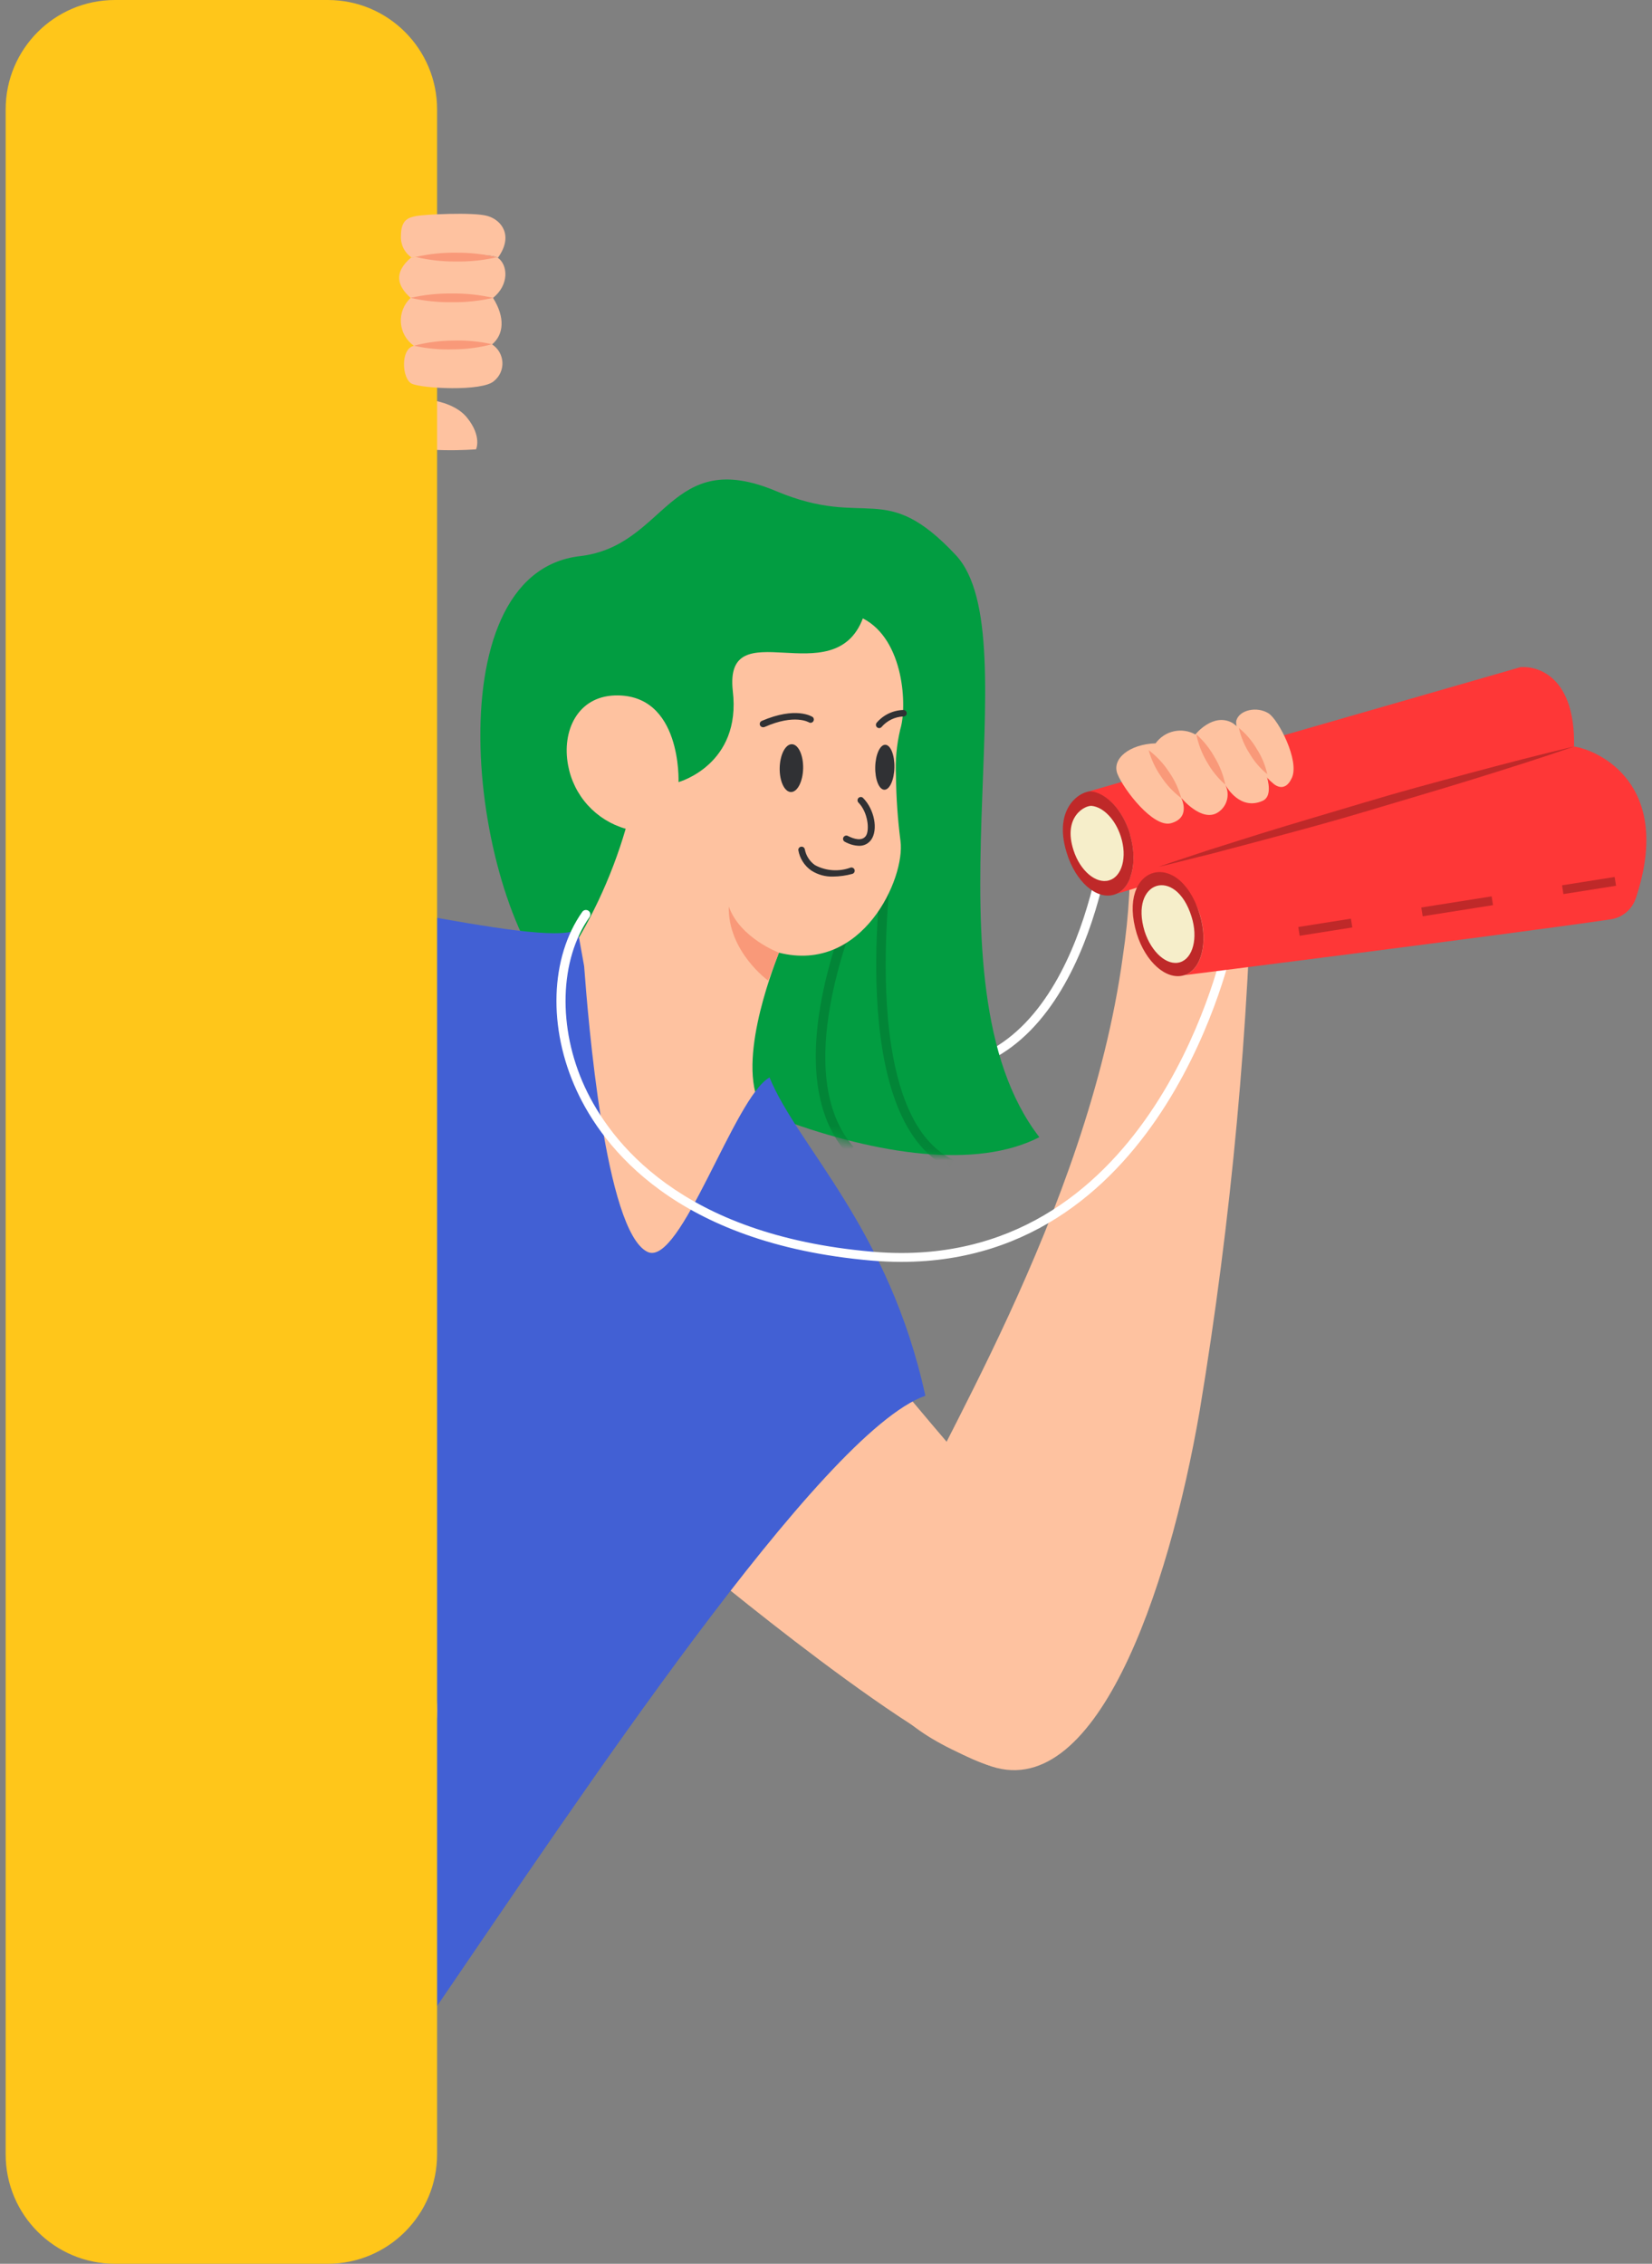 <svg width="146" height="200" viewBox="0 0 146 200" fill="none" xmlns="http://www.w3.org/2000/svg">
<rect x="0" y="0" width="146" height="200" fill="#808080" stroke="none"/>
<g clip-path="url(#clip0_4496_335650)">
<path d="M79.38 95.017C69.265 95.017 67.186 91.405 67.091 91.232L67.782 90.856C67.782 90.895 70.309 95.041 82.998 94.091C95.686 93.141 97.625 72.731 97.64 72.527L98.425 72.598C98.425 72.81 96.432 93.887 83.052 94.876C81.726 94.97 80.502 95.017 79.38 95.017Z" fill="white"/>
<path d="M91.857 100.468C80.643 106.209 56.968 95.042 49.341 87.48C41.713 79.918 38.002 50.675 51.248 49.135C58.946 48.24 59.095 39.398 68.606 43.395C76.649 46.772 78.124 42.272 84.465 49.033C91.292 56.321 81.24 86.742 91.857 100.468Z" fill="#029D41"/>
<mask id="mask0_4496_335650" style="mask-type:luminance" maskUnits="userSpaceOnUse" x="42" y="42" width="50" height="61">
<path d="M91.857 100.468C80.643 106.209 56.968 95.042 49.341 87.48C41.713 79.918 38.002 50.675 51.248 49.135C58.946 48.24 59.095 39.398 68.606 43.395C76.649 46.772 78.124 42.272 84.465 49.033C91.292 56.321 81.24 86.742 91.857 100.468Z" fill="white"/>
</mask>
<g mask="url(#mask0_4496_335650)">
<path d="M83.915 103.223C74.718 98.826 77.967 76.595 78.108 75.652L78.893 75.77C78.893 75.998 75.589 98.347 84.245 102.469L83.915 103.223Z" fill="#028537"/>
<path d="M74.82 101.865C68.056 94.114 75.982 77.843 76.319 77.152L77.049 77.514C76.971 77.678 69.029 94.004 75.433 101.331L74.82 101.865Z" fill="#028537"/>
</g>
<path d="M75.244 117.289L60.955 137.573C60.955 137.573 82.456 155.634 88.42 156.176C91.802 156.482 91.998 152.964 93.819 150.985C96.785 147.765 99.688 144.758 95.192 140.187C87.345 132.209 75.244 117.289 75.244 117.289Z" fill="#FEC2A0"/>
<path d="M79.874 135.347C76.178 146.49 75.032 151.099 87.195 155.905C96.753 159.675 103.251 140.718 106.029 124.62C108.824 107.768 110.397 90.736 110.737 73.656H99.837C99.979 77.261 99.779 80.871 99.241 84.438C96.149 107.289 81.859 129.347 79.874 135.347Z" fill="#FEC2A0"/>
<path d="M33.489 30.814L35.561 35.196C35.561 35.196 39.657 34.874 41.29 36.916C42.608 38.557 42.074 39.696 42.074 39.696C42.074 39.696 36.989 40.12 34.462 39.013C31.936 37.905 24.913 30.814 24.913 30.814L18.564 30.555L15.975 24.336L33.489 30.814Z" fill="#FEC2A0"/>
<path d="M68.841 84.167C68.213 85.816 64.918 94.336 67.436 98.113C63.835 101.749 68.182 126.32 57.392 124.946C46.602 123.572 48.219 87.323 48.219 87.323C48.65 86.735 49.074 86.13 49.49 85.486C52.062 81.731 54.022 77.59 55.297 73.22C54.008 72.853 52.847 72.131 51.947 71.138C51.047 70.144 50.443 68.917 50.204 67.598C49.639 64.582 51.036 61.543 54.347 61.441C60.28 61.268 59.966 69.097 59.966 69.097C59.966 69.097 65.545 67.566 64.761 61.033C63.976 53.832 73.706 61.378 76.257 54.633C79.937 56.517 80.18 62.486 79.56 64.449C79.24 65.798 79.113 67.186 79.184 68.571C79.205 70.488 79.339 72.402 79.584 74.304C80.023 77.57 76.233 86.036 68.841 84.167Z" fill="#FEC2A0"/>
<path d="M81.781 123.312C72.631 126.516 51.044 159.058 38.622 177.237C33.011 170.46 -2.968 128.66 1.575 116.096C7.068 100.964 6.37 83.444 20.809 79.188C26.019 77.618 47.646 83.9 51.044 82.133L51.624 85.353C51.97 89.97 53.477 108.785 57.22 110.599C60.131 112.012 64.91 96.896 68.009 95.192C70.52 101.309 78.556 108.518 81.781 123.312Z" fill="#4260D4"/>
<path d="M67.436 64.249C67.369 64.25 67.304 64.227 67.251 64.185C67.199 64.143 67.163 64.085 67.149 64.019C67.135 63.953 67.144 63.885 67.175 63.825C67.206 63.766 67.257 63.718 67.318 63.692C70.355 62.389 71.76 63.307 71.823 63.347C71.877 63.393 71.912 63.458 71.921 63.528C71.931 63.599 71.915 63.67 71.875 63.729C71.835 63.788 71.775 63.831 71.706 63.849C71.637 63.866 71.564 63.858 71.501 63.825C71.501 63.825 70.253 63.041 67.577 64.226C67.533 64.245 67.484 64.253 67.436 64.249Z" fill="#303134"/>
<path d="M77.7 64.329C77.645 64.328 77.591 64.312 77.544 64.282C77.498 64.252 77.461 64.21 77.438 64.159C77.415 64.109 77.406 64.053 77.414 63.998C77.421 63.943 77.445 63.892 77.481 63.849C77.777 63.503 78.143 63.223 78.556 63.029C78.969 62.836 79.418 62.732 79.874 62.727C79.95 62.734 80.019 62.772 80.067 62.831C80.116 62.889 80.139 62.965 80.133 63.041C80.13 63.079 80.119 63.115 80.102 63.149C80.084 63.183 80.06 63.213 80.031 63.237C80.002 63.261 79.968 63.279 79.931 63.29C79.895 63.301 79.857 63.304 79.819 63.3C79.457 63.316 79.101 63.405 78.775 63.563C78.448 63.721 78.157 63.944 77.92 64.219C77.894 64.252 77.86 64.279 77.822 64.298C77.784 64.317 77.743 64.327 77.7 64.329Z" fill="#303134"/>
<path d="M70.979 67.885C71.003 66.718 70.559 65.763 69.987 65.751C69.415 65.739 68.932 66.675 68.907 67.841C68.883 69.008 69.327 69.963 69.899 69.975C70.471 69.987 70.954 69.051 70.979 67.885Z" fill="#303134"/>
<path d="M79.046 67.803C79.069 66.706 78.708 65.809 78.24 65.799C77.772 65.789 77.374 66.671 77.351 67.768C77.328 68.865 77.689 69.762 78.157 69.772C78.625 69.781 79.023 68.9 79.046 67.803Z" fill="#303134"/>
<path d="M75.911 74.726C75.482 74.708 75.063 74.59 74.687 74.38C74.65 74.365 74.617 74.343 74.589 74.314C74.561 74.285 74.539 74.251 74.525 74.214C74.511 74.176 74.505 74.136 74.507 74.096C74.509 74.056 74.52 74.017 74.537 73.981C74.555 73.946 74.58 73.914 74.611 73.888C74.642 73.863 74.677 73.844 74.716 73.832C74.754 73.821 74.794 73.818 74.834 73.823C74.874 73.828 74.912 73.841 74.946 73.862C75.464 74.121 76.162 74.341 76.516 73.862C76.869 73.383 76.728 71.765 75.849 70.886C75.804 70.83 75.782 70.76 75.786 70.688C75.79 70.617 75.82 70.55 75.87 70.499C75.921 70.449 75.988 70.418 76.059 70.415C76.131 70.41 76.201 70.433 76.257 70.478C77.277 71.49 77.63 73.305 76.987 74.2C76.864 74.369 76.702 74.505 76.515 74.597C76.327 74.689 76.12 74.733 75.911 74.726Z" fill="#303134"/>
<path d="M73.636 77.443C72.95 77.467 72.274 77.281 71.698 76.909C71.395 76.698 71.138 76.429 70.942 76.118C70.745 75.806 70.612 75.459 70.552 75.095C70.551 75.023 70.576 74.954 70.623 74.9C70.67 74.846 70.736 74.812 70.807 74.803C70.877 74.794 70.949 74.812 71.008 74.853C71.067 74.894 71.108 74.955 71.125 75.024C71.231 75.597 71.558 76.105 72.035 76.438C72.514 76.692 73.041 76.843 73.582 76.879C74.123 76.916 74.665 76.838 75.174 76.65C75.248 76.631 75.326 76.641 75.392 76.679C75.458 76.718 75.507 76.78 75.527 76.854C75.546 76.928 75.535 77.006 75.497 77.073C75.459 77.139 75.397 77.187 75.323 77.207C74.773 77.357 74.206 77.436 73.636 77.443Z" fill="#303134"/>
<path d="M68.841 84.165C68.841 84.165 65.396 82.885 64.407 80.082C64.321 84.071 67.891 86.639 67.891 86.639L68.841 84.165Z" fill="#F99979"/>
<path d="M12.075 127.042C12.906 135.837 12.914 149.132 18.831 155.382C20.612 157.267 27.91 160.33 32.956 158.484C39.14 156.215 38.708 151.841 38.567 149.689C38.425 147.538 35.098 126.438 35.098 126.438C35.098 126.438 21.217 126.626 12.075 127.042Z" fill="#FEC2A0"/>
<path d="M28.97 0H10.16C4.825 0 0.5 4.328 0.5 9.667V190.333C0.5 195.672 4.825 200 10.16 200H28.97C34.304 200 38.629 195.672 38.629 190.333V9.667C38.629 4.328 34.304 0 28.97 0Z" fill="#FFC61A"/>
<path d="M43.659 33.663C42.623 34.613 37.232 34.323 36.377 33.891C35.522 33.459 35.373 30.813 36.581 30.553C36.249 30.319 35.973 30.014 35.774 29.66C35.575 29.306 35.457 28.912 35.429 28.506C35.401 28.101 35.464 27.694 35.613 27.316C35.762 26.938 35.994 26.598 36.291 26.321C35.145 25.284 34.721 24.122 36.346 22.74C36.346 22.74 43.141 22.175 44.005 22.779C44.868 23.384 45.04 25.135 43.573 26.321C44.664 28.056 44.522 29.564 43.487 30.428C43.753 30.599 43.975 30.83 44.134 31.104C44.293 31.378 44.385 31.685 44.402 32.001C44.419 32.317 44.36 32.633 44.231 32.922C44.102 33.211 43.906 33.465 43.659 33.663Z" fill="#FEC2A0"/>
<path d="M36.291 26.316C37.485 26.043 38.707 25.914 39.932 25.931C41.157 25.913 42.379 26.042 43.573 26.316C42.379 26.59 41.157 26.72 39.932 26.701C38.707 26.718 37.485 26.589 36.291 26.316Z" fill="#F99979"/>
<path d="M36.581 30.545C37.706 30.25 38.863 30.097 40.026 30.09C41.188 30.05 42.351 30.158 43.487 30.412C42.362 30.709 41.205 30.862 40.042 30.867C38.879 30.905 37.717 30.797 36.581 30.545Z" fill="#F99979"/>
<path d="M44.005 22.772C43.141 22.167 36.346 22.733 36.346 22.733C36.044 22.52 35.803 22.234 35.643 21.901C35.484 21.569 35.412 21.201 35.435 20.832C35.435 19.403 36.102 19.215 36.809 19.081C37.515 18.948 41.839 18.72 43.086 19.081C44.334 19.442 45.409 20.825 44.005 22.772Z" fill="#FEC2A0"/>
<path d="M36.738 22.703C37.914 22.433 39.118 22.306 40.324 22.326C41.529 22.313 42.731 22.447 43.903 22.727C42.727 22.998 41.523 23.125 40.317 23.103C39.112 23.115 37.91 22.98 36.738 22.703Z" fill="#F99979"/>
<path d="M79.67 111.485C78.796 111.485 77.899 111.446 76.979 111.367C59.715 109.86 53.264 101.324 50.973 96.369C48.399 90.809 48.619 84.59 51.46 80.561C51.489 80.519 51.527 80.483 51.571 80.455C51.615 80.428 51.664 80.409 51.715 80.4C51.766 80.391 51.818 80.393 51.868 80.404C51.919 80.416 51.967 80.437 52.009 80.467C52.051 80.497 52.087 80.535 52.115 80.579C52.142 80.622 52.161 80.671 52.17 80.722C52.178 80.773 52.177 80.826 52.166 80.876C52.154 80.927 52.133 80.974 52.103 81.017C49.435 84.778 49.27 90.817 51.687 96.039C53.908 100.837 60.154 109.114 77.049 110.582C77.944 110.661 78.812 110.7 79.654 110.7C102.411 110.7 108.132 83.569 108.187 83.286C108.208 83.182 108.269 83.09 108.357 83.031C108.445 82.972 108.554 82.951 108.658 82.972C108.762 82.993 108.853 83.054 108.912 83.142C108.971 83.231 108.992 83.339 108.972 83.443C108.909 83.726 103.047 111.485 79.67 111.485Z" fill="white"/>
<path d="M139.113 65.954C139.113 65.954 99.202 78.95 98.676 78.958C100.049 78.322 100.575 76.029 99.838 73.657C99.155 71.427 97.593 69.912 96.173 69.935L134.381 58.941C134.451 58.931 134.522 58.931 134.593 58.941C135.338 58.886 139.238 59.255 139.113 65.954Z" fill="#FE3737"/>
<path d="M111.585 70.754C109.607 71.633 108.407 69.545 108.281 69.325C108.497 69.736 108.553 70.212 108.438 70.661C108.324 71.111 108.047 71.502 107.661 71.759C106.225 72.725 104.389 70.479 104.389 70.479C104.389 70.479 105.307 72.238 103.478 72.733C101.909 73.141 99.335 69.78 98.77 68.406C98.205 67.032 99.837 65.744 102.129 65.673C102.516 65.134 103.089 64.755 103.737 64.611C104.385 64.466 105.064 64.565 105.644 64.888C105.644 64.888 107.214 62.909 108.932 63.875C109.53 64.293 110.037 64.827 110.423 65.445C111.702 67.314 112.856 70.189 111.585 70.754Z" fill="#FEC2A0"/>
<path d="M101.517 66.277C102.208 66.798 102.805 67.432 103.282 68.154C103.788 68.868 104.165 69.666 104.397 70.51C103.704 69.991 103.107 69.356 102.631 68.633C102.127 67.918 101.75 67.121 101.517 66.277Z" fill="#F99979"/>
<path d="M105.73 64.879C106.38 65.458 106.927 66.143 107.347 66.905C107.797 67.651 108.116 68.469 108.289 69.323C107.637 68.751 107.087 68.071 106.664 67.313C106.217 66.561 105.901 65.738 105.73 64.879Z" fill="#F99979"/>
<path d="M142.322 81.227C132.905 82.601 104.656 86.158 104.656 86.158C106.186 85.687 106.806 83.276 106.037 80.771C105.354 78.572 103.329 77.096 101.917 77.088L139.12 65.953C141.176 66.259 147.972 69.204 144.559 79.389C144.392 79.872 144.095 80.3 143.7 80.624C143.305 80.949 142.828 81.157 142.322 81.227Z" fill="#FE3737"/>
<path d="M98.456 79.043C96.887 79.514 95.05 77.873 94.281 75.368C92.987 71.238 95.655 69.824 96.447 69.918C97.789 70.076 99.202 71.567 99.845 73.656C100.63 76.193 99.963 78.588 98.456 79.043Z" fill="#BF2929"/>
<path d="M98.017 77.78C96.863 78.118 95.459 76.932 94.878 75.126C93.905 72.142 95.914 71.121 96.502 71.2C97.515 71.317 98.574 72.393 99.053 73.901C99.649 75.731 99.147 77.458 98.017 77.78Z" fill="#F6EECA"/>
<path d="M104.648 86.161C103.078 86.633 101.242 84.991 100.465 82.494C98.652 76.526 104.161 74.759 106.029 80.775C106.798 83.279 106.178 85.69 104.648 86.161Z" fill="#BF2929"/>
<path d="M104.294 85.011C103.149 85.365 101.752 84.14 101.155 82.271C99.806 77.819 103.918 76.499 105.307 80.991C105.895 82.86 105.432 84.658 104.294 85.011Z" fill="#F6EECA"/>
<path d="M112.455 69.157C112.455 69.157 113.483 70.241 114.174 68.717C114.864 67.194 112.981 63.566 112.102 63.016C111.09 62.388 109.552 62.71 109.269 63.645C108.987 64.579 111.459 68.419 112.455 69.157Z" fill="#FEC2A0"/>
<path d="M109.489 64.312C110.117 64.827 110.649 65.449 111.059 66.15C111.506 66.838 111.825 67.602 112 68.404C111.371 67.89 110.84 67.268 110.431 66.566C109.985 65.877 109.666 65.114 109.489 64.312Z" fill="#F99979"/>
<path d="M139.112 65.953C136.099 66.998 133.054 67.956 130.01 68.898C126.965 69.84 123.905 70.728 120.852 71.646C117.8 72.565 114.723 73.39 111.647 74.214L107.025 75.439C105.456 75.816 103.934 76.224 102.38 76.586C103.887 76.059 105.409 75.581 106.916 75.07L111.475 73.633C114.519 72.691 117.58 71.803 120.632 70.885C123.685 69.966 126.761 69.141 129.845 68.317C132.929 67.492 136.013 66.683 139.112 65.953Z" fill="#BF2929"/>
<path d="M119.39 81.163L114.74 81.898L114.862 82.674L119.513 81.938L119.39 81.163Z" fill="#BF2929"/>
<path d="M131.827 79.193L125.611 80.176L125.733 80.951L131.949 79.968L131.827 79.193Z" fill="#BF2929"/>
<path d="M142.699 77.479L138.049 78.215L138.171 78.99L142.822 78.255L142.699 77.479Z" fill="#BF2929"/>
</g>
<defs>
<clipPath id="clip0_4496_335650">
<rect width="145" height="200" fill="white" transform="translate(0.5)"/>
</clipPath>
</defs>
</svg>
